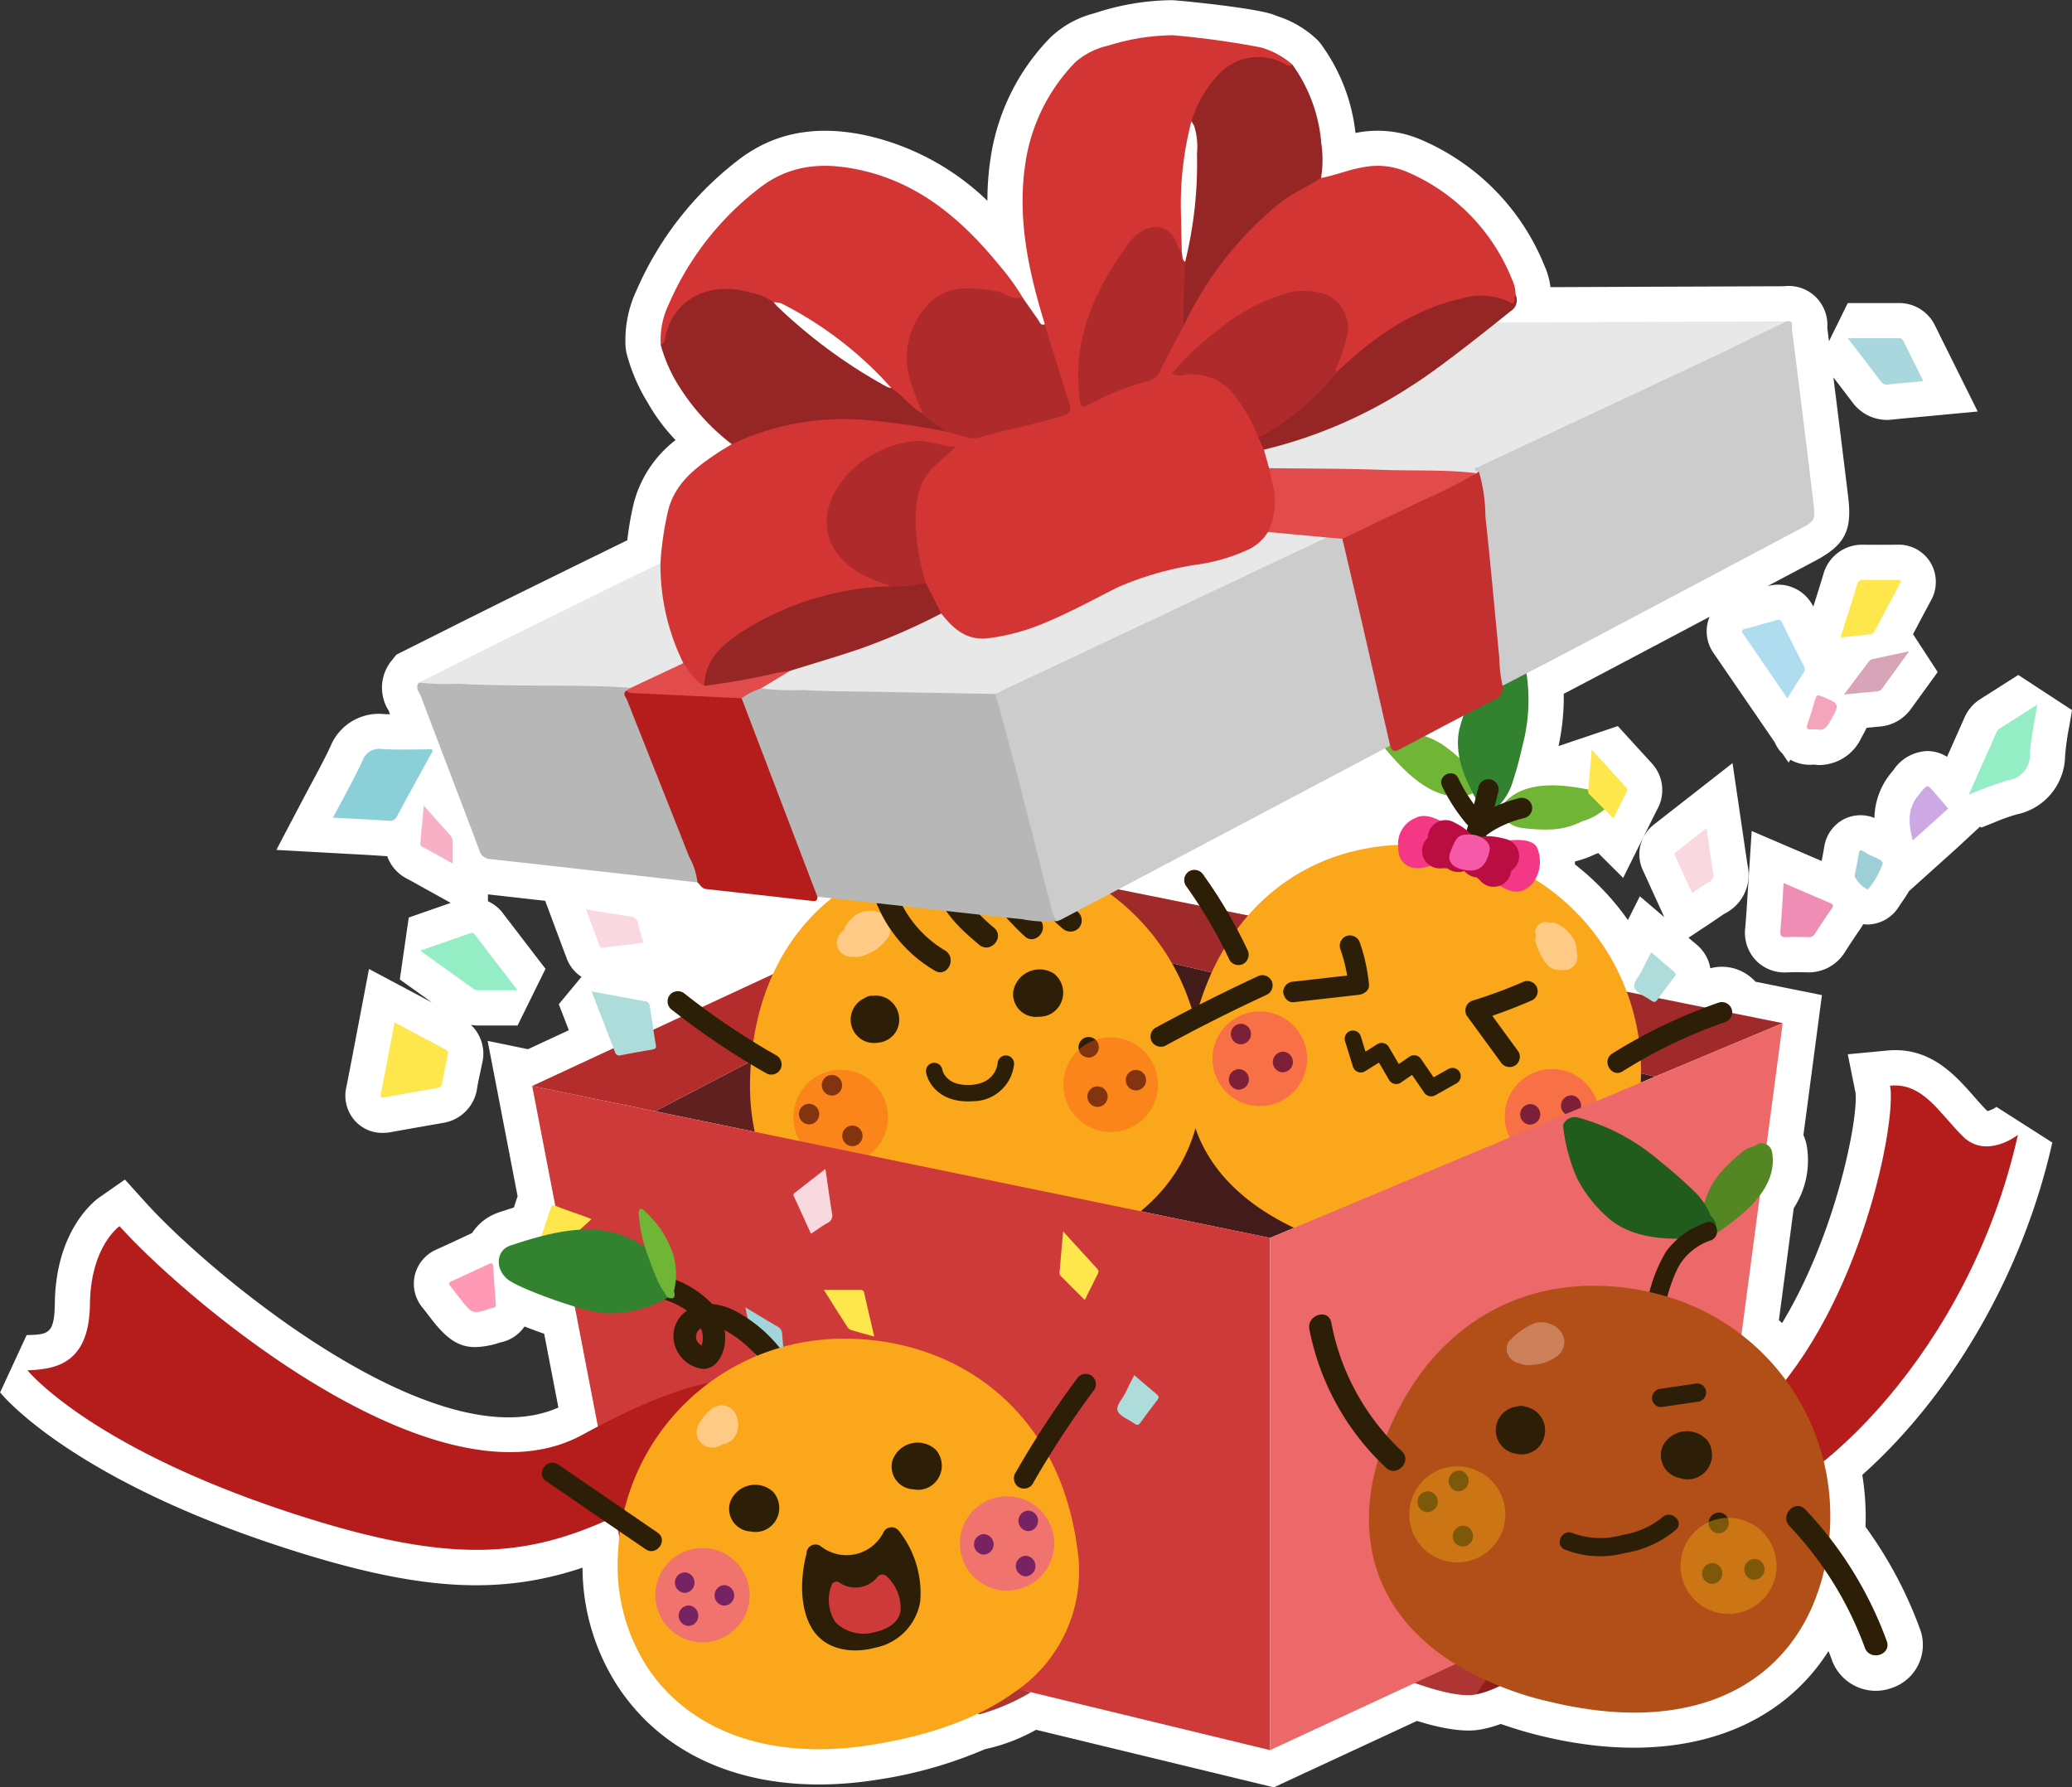 <svg xmlns="http://www.w3.org/2000/svg" width="176.375" height="152.131" viewBox="0 0 176.375 152.131">
  <rect x="0" y="0" width="176.375" height="152.131" fill="#333333" stroke="none"/>
  <g id="Group_268" data-name="Group 268" transform="translate(2091.671 -1780.031)">
    <path id="Path_317" data-name="Path 317" d="M-1916.972,1877.282l-4.755-3.034a2.234,2.234,0,0,1-.771.356c-.377-.373-.75-.8-1.144-1.246-1.584-1.8-3.751-4.289-7.445-3.9l-3.295.311.651,3.243c.285,1.908-1.535,11.848-6.243,19.634l-.271-.25,1.262-9.527a7.444,7.444,0,0,0,1.113-5.286,3.8,3.8,0,0,0-.288-.938l1.576-11.912-5.651-1.138a3.974,3.974,0,0,0-1.076-.832,3.813,3.813,0,0,0-2.772-.312,3.356,3.356,0,0,0-1.2-2.042c-.22-.182-.442-.374-.661-.561l1.962-1.3c.167-.11.328-.222.486-.33.242-.166.47-.33.717-.467a3.684,3.684,0,0,0,1.886-3.959c-.136-.841-.257-1.685-.386-2.572l-.915-6.234-4.832,3.776c-.642.5-1.266.987-1.887,1.477a3.2,3.2,0,0,0-.868,3.959l1.777,3.9-2.08-1.777-1.017,2.023a22.223,22.223,0,0,0-4.511-4.738c0-.083.005-.166.005-.249a8.853,8.853,0,0,0,1.748-.63l.234-.082,2.119,2.111,2.146-4.321c.251-.507.487-.983.74-1.483a3.362,3.362,0,0,0-.446-3.949l-2.893-3.169-5.048,1.7a19.507,19.507,0,0,0,.445-4.449l.282-.146c1.608-.835,7.147-3.766,12.133-6.408-.018.042-.039.087-.053.125a3.231,3.231,0,0,0,.413,2.994l5.188,7.568a3.246,3.246,0,0,0,.414.7,3.1,3.1,0,0,0,.253.276l.511.746.152-.242a3.357,3.357,0,0,0,1.946.416h.072a3.726,3.726,0,0,0,.5.034,3.972,3.972,0,0,0,3.507-2.289c.157-.282.317-.573.46-.877.379-.037.748-.072,1.111-.105a3.634,3.634,0,0,0,2.665-1.5l2.278-3.143-2.1-3.221c.5-.941.994-1.881,1.5-2.821a3.223,3.223,0,0,0-.012-3.273,3.163,3.163,0,0,0-2.891-1.522c-.935.008-1.871.01-2.816,0h-.042a3.406,3.406,0,0,0-3.366,2.5c-.275.915-.564,1.831-.861,2.769a3.333,3.333,0,0,0-3.916-1.739l4.041-2.142c2.554-1.348,3.192-2.566,2.846-5.43q-.618-5.1-1.262-10.2c.55.716,1.088,1.417,1.617,2.117a3.657,3.657,0,0,0,2.949,1.5,3.634,3.634,0,0,0,.428-.025c.684-.075,1.369-.137,2.082-.2l5.208-.489-2.367-4.762c-.435-.874-.858-1.723-1.278-2.577a3.378,3.378,0,0,0-3.108-1.892h-.021c-1,0-2,.005-3.052,0h-1.235l-1.6,3.253c-.048-.382-.093-.764-.142-1.146a3.348,3.348,0,0,0-1.09-2.726,3.3,3.3,0,0,0-2.588-.813l-19.887.077a6.373,6.373,0,0,0-.509-1.82,19.654,19.654,0,0,0-10.441-10.7,9.348,9.348,0,0,0-5.586-.614l-.062.012a15.662,15.662,0,0,0-2.994-7.639l-.213-.247a8.73,8.73,0,0,0-3.407-2.045l-.288-.111c-1.479-.606-8.348-1.263-8.733-1.263h0a21.515,21.515,0,0,0-6.333,1.031l-.279.09a8.383,8.383,0,0,0-3.757,2.092,18.551,18.551,0,0,0-5.049,10.189,24.176,24.176,0,0,0-.278,3.674,21.654,21.654,0,0,0-10.415-5.584c-4.333-.906-7.915-.171-10.948,2.237a28.051,28.051,0,0,0-8.5,10.961,9.929,9.929,0,0,0-.928,4.939l.055.349a15.381,15.381,0,0,0,1.8,4.25,16.335,16.335,0,0,0,2.389,3.218,9.926,9.926,0,0,0-3.54,5.308,25.811,25.811,0,0,0-.566,3.217l-1.947.954q-4.035,1.975-8.064,3.964-3.087,1.527-6.162,3.076l-3.482,1.744-.41.51a3.639,3.639,0,0,0-.253,4.245l.121.318c-.163-.005-.331,0-.493-.013a4.441,4.441,0,0,0-4.566,2.723c-.492,1.054-1.056,2.105-1.653,3.216-.263.49-.529.985-.795,1.491l-2.169,4.13,6.028.334c1.152.062,2.253.12,3.347.2l.062,0a3.417,3.417,0,0,0,1.569,1.853c.579.313,1.153.632,1.756.968l2.083,1.154-3.576,1.246-.761,5.272.659.472c.708.507,1.4,1,2.085,1.493-.181-.1-.355-.187-.538-.285l-4.828-2.573-1.061,5.562c-.289,1.517-.569,3-.864,4.473a3.213,3.213,0,0,0,.822,2.986,3.133,3.133,0,0,0,2.271.932,3.973,3.973,0,0,0,.7-.065c1.025-.187,2.051-.367,3.076-.547l1.353-.238a3.464,3.464,0,0,0,2.9-2.921c.078-.493.186-.982.292-1.47l.163-.767a3.372,3.372,0,0,0-.977-3.186,3.988,3.988,0,0,0,.645.055c.656,0,1.313,0,1.983,0h1.341l2.38-4.827-3.648-4.757a3.285,3.285,0,0,0-1.25-.994v-.584c1.625.179,3.248.366,4.873.547l.964,2.585c.3.8.59,1.583.882,2.355a3.219,3.219,0,0,0,1.24,1.533l-1.93,2.331.855,2.211-3.478,1.615-3.434-.708,2.553,13.226c-.022.058-.043.118-.063.178-.085.262-.171.522-.258.783-.412.127-.838.264-1.282.414a4.358,4.358,0,0,0-2.273,1.753c-1,.469-2,.938-3.005,1.393a3.2,3.2,0,0,0-1.871,2.2,3.2,3.2,0,0,0,.688,2.8c.158.195.311.4.464.595l.347.449c1.238,1.58,2.251,2.274,3.641,2.273a7.261,7.261,0,0,0,2.149-.4,3.249,3.249,0,0,0,2.052-1.353c.583.228,1.16.439,1.67.616l1.211,6.277c-10.38,4.658-29.555-11.27-35.126-17.438l-1.771-1.961-2.169,1.51c-.381.264-3.725,2.771-3.8,9.048-.033,2.615-.582,2.63-2.4,2.68l-2.255,4.879c.249.31,6.332,7.67,25.426,13.617,10.372,3.231,17.124,3.661,24.15,1.3a18.659,18.659,0,0,0,2.984,10.076c4.325,6.606,12.373,9.511,22.082,7.976a36.871,36.871,0,0,0,9.187-2.6,15.577,15.577,0,0,0,4.353-1.654l20.24,4.9,12.185-5.655c3.519,1.1,5.014.81,5.536.708.275-.053.56-.12.839-.2.251-.072.5-.154.761-.248a36.2,36.2,0,0,0,3.657,1.072c10.827,2.567,19.685-.146,24.237-7.273.1.248.2.5.286.749a3.974,3.974,0,0,0,5.166,2.365,3.858,3.858,0,0,0,2.335-4.995,35.434,35.434,0,0,0-4.638-8.7c.01-.273.016-.543.016-.811a22.423,22.423,0,0,0-.289-3.606C-1925.419,1898.675-1919.425,1888.241-1916.972,1877.282Zm-110.437-.908Z" fill="#fff"/>
    <path id="Path_318" data-name="Path 318" d="M-1919.869,1837.483l-3.249,2.064a3.565,3.565,0,0,0-1.382,1.686l-1.434,3.217a3.14,3.14,0,0,0-1.733-.489,3.616,3.616,0,0,0-2.823,1.609l-.177.217a6.167,6.167,0,0,0-1.445,3.869,3.133,3.133,0,0,0-2.571.087,3.208,3.208,0,0,0-1.707,2.388c-.065.4-.142.791-.218,1.185-.343-.148-.677-.287-1.027-.438l-4.926-2.114-.351,5.425c-.06.965-.117,1.894-.2,2.821a3.425,3.425,0,0,0,.92,2.779,3.39,3.39,0,0,0,2.516,1.013c.079,0,.159,0,.241-.006.5-.026,1.037-.014,1.584,0a3.622,3.622,0,0,0,3.209-1.7c.435-.687.889-1.362,1.35-2.034a4.013,4.013,0,0,0,.221-.366,3.246,3.246,0,0,0,.362.027h.029a3.19,3.19,0,0,0,2.649-1.525c.088-.144.189-.285.289-.428.177-.253.378-.556.573-.889l4.152-3.734,1.9-1.762.086.091c.385-.145.759-.3,1.126-.444a16,16,0,0,1,1.891-.679,5.155,5.155,0,0,0,4.13-4.981,22.235,22.235,0,0,1,.348-2.487c.081-.46.164-.929.239-1.413Z" fill="#fff"/>
    <g id="Group_295" data-name="Group 295">
      <g id="Group_292" data-name="Group 292">
        <g id="Group_289" data-name="Group 289">
          <path id="Path_319" data-name="Path 319" d="M-2035.905,1874.621l30.3-15.816,2.745,22.623Z" fill="#602020"/>
          <path id="Path_320" data-name="Path 320" d="M-1983.564,1885.4l32.772-13.729-54.814-12.869,2.745,22.623Z" fill="#441b1b"/>
          <path id="Path_321" data-name="Path 321" d="M-2006.14,1853.784l.534,5.021-30.3,15.816-10.464-2.155Z" fill="#b52c2c"/>
          <path id="Path_322" data-name="Path 322" d="M-1939.923,1867.12l-10.869,4.553-54.814-12.869-.534-5.021Z" fill="#a02a2a"/>
          <g id="Group_287" data-name="Group 287">
            <g id="Group_284" data-name="Group 284">
              <path id="Path_323" data-name="Path 323" d="M-1955.6,1847.42c-2.628-.581-6.388-1.249-8.269,1.251a.892.892,0,0,0,.153,1.229.875.875,0,0,0,.492.178,2.448,2.448,0,0,0,1.169.435,14.811,14.811,0,0,0,2.147.127,6.359,6.359,0,0,0,2.907-.7,4.953,4.953,0,0,0,1.823-.952A.888.888,0,0,0-1955.6,1847.42Z" fill="#70b535"/>
              <path id="Path_324" data-name="Path 324" d="M-1973.88,1843.616c1.732,2.061,4.306,4.881,7.321,4.045a.893.893,0,0,0,.627-1.069.867.867,0,0,0-.282-.44,2.436,2.436,0,0,0-.662-1.057,14.736,14.736,0,0,0-1.625-1.409,6.376,6.376,0,0,0-2.732-1.215,4.947,4.947,0,0,0-2.027-.355A.888.888,0,0,0-1973.88,1843.616Z" fill="#70b535"/>
              <path id="Path_325" data-name="Path 325" d="M-1962.931,1846.662a31.946,31.946,0,0,0,.864-3.183,15.027,15.027,0,0,0,.234-6.722.9.9,0,0,0-.988-.749,12.748,12.748,0,0,0-3.009,2.627,9.6,9.6,0,0,0-1.622,3.5c-.439,2.1.438,4.111,1.429,5.926a.965.965,0,0,0,.139.8.809.809,0,0,0,.765.326.8.8,0,0,0,.595-.015.969.969,0,0,0,.535-.675A5,5,0,0,0-1962.931,1846.662Z" fill="#328230"/>
              <g id="Group_282" data-name="Group 282">
                <path id="Path_326" data-name="Path 326" d="M-1961.255,1848.693a.885.885,0,0,0-.987-.748,11.123,11.123,0,0,0-2.211.758c.12-.459.234-.914.347-1.364a.883.883,0,0,0-.762-.978.9.9,0,0,0-.977.762c-.113.454-.229.914-.35,1.376a13.653,13.653,0,0,1-1.347-2.237c-.429-.891-1.8-.192-1.368.7a15.25,15.25,0,0,0,2.049,3.17.783.783,0,0,0,.165.148l-.262.834c-.066.2-.86,2.478-.932,2.674.437.467.884.88,1.351,1.318.253-.643,1.193-3.326,1.4-3.988.111-.079.222-.159.336-.234a4.8,4.8,0,0,1,.435-.271l.038-.02.106-.058c.088-.047.177-.093.266-.137a9.823,9.823,0,0,1,1.02-.437q.255-.093.513-.171l.135-.039h-.005l.01,0h0l.035-.008c.082-.015.164-.042.243-.061a.948.948,0,0,0,.572-.329A.9.9,0,0,0-1961.255,1848.693Z" fill="#2d1e07"/>
                <path id="Path_327" data-name="Path 327" d="M-1962.29,1849.752c.152-.016.1-.019.044-.01l-.039.008Z" fill="#2d1e07"/>
              </g>
              <path id="Path_328" data-name="Path 328" d="M-1952.023,1872.464c-.592,9.836-7.316,17.7-21.529,14.671-13.22-2.819-18.716-9.61-16.635-19.245,2.394-11.086,10.712-17.067,21.25-15.8A19.218,19.218,0,0,1-1952.023,1872.464Z" fill="#fba71b"/>
              <path id="Path_329" data-name="Path 329" d="M-1982.366,1869.558a.876.876,0,0,0-.208,1.739A.876.876,0,0,0-1982.366,1869.558Z" fill="#2d1e07"/>
              <path id="Path_330" data-name="Path 330" d="M-1985.938,1867.176a.876.876,0,0,0-.209,1.739A.876.876,0,0,0-1985.938,1867.176Z" fill="#2d1e07"/>
              <path id="Path_331" data-name="Path 331" d="M-1986.11,1871.038a.876.876,0,0,0-.208,1.739A.876.876,0,0,0-1986.11,1871.038Z" fill="#2d1e07"/>
              <path id="Path_332" data-name="Path 332" d="M-1958.442,1876.05a.876.876,0,0,0-.208,1.739A.876.876,0,0,0-1958.442,1876.05Z" fill="#2d1e07"/>
              <path id="Path_333" data-name="Path 333" d="M-1957.834,1873.273a.876.876,0,0,0-.209,1.739A.876.876,0,0,0-1957.834,1873.273Z" fill="#2d1e07"/>
              <path id="Path_334" data-name="Path 334" d="M-1961.31,1874.015a.876.876,0,0,0-.209,1.739A.876.876,0,0,0-1961.31,1874.015Z" fill="#2d1e07"/>
              <path id="Path_335" data-name="Path 335" d="M-1969.849,1873.349a.7.7,0,0,1-.578-.3l-1.048-1.525-.95.654a.7.7,0,0,1-.549.107.7.7,0,0,1-.452-.33l-.867-1.479-1.169.734a.7.7,0,0,1-.616.064.7.7,0,0,1-.426-.45l-.671-2.169a.7.7,0,0,1,.462-.877.7.7,0,0,1,.876.463l.4,1.3,1.009-.633a.7.7,0,0,1,.539-.087.7.7,0,0,1,.438.327l.851,1.451.905-.624a.7.7,0,0,1,.525-.111.7.7,0,0,1,.45.291l1.083,1.575,1.265-.711a.7.7,0,0,1,.954.267.7.7,0,0,1-.267.954l-1.823,1.025A.7.7,0,0,1-1969.849,1873.349Z" fill="#2d1e07"/>
              <path id="Path_336" data-name="Path 336" d="M-1966.977,1875.019" fill="none" stroke="#2d1e07" stroke-linecap="round" stroke-miterlimit="10" stroke-width="4"/>
              <path id="Path_337" data-name="Path 337" d="M-1975.907,1860.291a.893.893,0,0,0-1.078-.611.885.885,0,0,0-.611,1.077,14.425,14.425,0,0,1,.6,2.311l-4.568.517a.9.9,0,0,0-.876.876c.02.43.389.931.876.876l5.549-.628c.433-.049.927-.363.876-.876A15.178,15.178,0,0,0-1975.907,1860.291Z" fill="#2d1e07"/>
              <path id="Path_338" data-name="Path 338" d="M-1960.9,1863.96a.9.9,0,0,0-1.2-.314,40.868,40.868,0,0,1-4.194,1.548.883.883,0,0,0-.523,1.287l2.886,3.948a.9.9,0,0,0,1.2.314.885.885,0,0,0,.315-1.2l-2.228-3.048q1.741-.6,3.43-1.339A.878.878,0,0,0-1960.9,1863.96Z" fill="#2d1e07"/>
              <path id="Path_339" data-name="Path 339" d="M-1985.495,1860.859a40.722,40.722,0,0,0-3.74-6.359.9.9,0,0,0-1.2-.314.883.883,0,0,0-.314,1.2,40.841,40.841,0,0,1,3.739,6.359.883.883,0,0,0,1.2.314A.9.9,0,0,0-1985.495,1860.859Z" fill="#2d1e07"/>
              <path id="Path_340" data-name="Path 340" d="M-1944.25,1865.968a.886.886,0,0,0-1.078-.612,44.518,44.518,0,0,0-9.1,4.35c-.953.6-.075,2.114.884,1.512a42.475,42.475,0,0,1,8.681-4.173A.9.9,0,0,0-1944.25,1865.968Z" fill="#2d1e07"/>
              <circle id="Ellipse_17" data-name="Ellipse 17" cx="4.029" cy="4.029" r="4.029" transform="translate(-1988.462 1866.121)" fill="#f22281" opacity="0.41"/>
              <circle id="Ellipse_18" data-name="Ellipse 18" cx="4.029" cy="4.029" r="4.029" transform="translate(-1963.586 1871.026)" fill="#f22281" opacity="0.41"/>
              <path id="Path_341" data-name="Path 341" d="M-1957.446,1861.124l0-.008a2.191,2.191,0,0,0-.421-1.375,3.184,3.184,0,0,0-1.259-1.074.865.865,0,0,0-.442-.12.662.662,0,0,0-.214.03.879.879,0,0,0-.567-.044.894.894,0,0,0-.523.4.882.882,0,0,0-.089.675c.011.034.027.068.041.1a.819.819,0,0,0-.032.546,5.911,5.911,0,0,0,.6,1.357,2.527,2.527,0,0,0,.484.63,1.363,1.363,0,0,0,.979.359c.037,0,.073-.013.11-.018a1.223,1.223,0,0,0,.593-.027,1.144,1.144,0,0,0,.641-.518A1.223,1.223,0,0,0-1957.446,1861.124Z" fill="#ffca85"/>
              <g id="Group_283" data-name="Group 283">
                <path id="Path_342" data-name="Path 342" d="M-1966.852,1851.581s-2.733-2.79-4.306-1.933a2.359,2.359,0,0,0-1.485,2.514c-.075,1.438,1.219,2.279,3.053,1.42a7.5,7.5,0,0,1,2.259-.452c.945-.1.817-.628.817-.628Z" fill="#f43885"/>
                <path id="Path_343" data-name="Path 343" d="M-1965.623,1852.059s4.28-1.337,4.836.226a3.068,3.068,0,0,1-.405,2.918c-1.192,1.326-2.4.561-3.34-.186-1.423-1.124-.82-.866-1.578-1.377s-.339-.92-.339-.92Z" fill="#f43885"/>
                <path id="Path_344" data-name="Path 344" d="M-1968.627,1851.335s1.36.645,1.116,1.016" fill="none" stroke="#ba0d42" stroke-linecap="round" stroke-miterlimit="10" stroke-width="3"/>
                <path id="Path_345" data-name="Path 345" d="M-1969.12,1852.448s1.533-.118,1.575.311" fill="none" stroke="#ba0d42" stroke-linecap="round" stroke-miterlimit="10" stroke-width="3"/>
                <path id="Path_346" data-name="Path 346" d="M-1963.858,1852.9s-1.466-.431-1.61-.022" fill="none" stroke="#ba0d42" stroke-linecap="round" stroke-miterlimit="10" stroke-width="3"/>
                <path id="Path_347" data-name="Path 347" d="M-1964.532,1854.014s-.947-1.062-1.334-.8" fill="none" stroke="#ba0d42" stroke-linecap="round" stroke-miterlimit="10" stroke-width="3"/>
                <path id="Path_348" data-name="Path 348" d="M-1964.878,1852.474c-.2.86-.61,1.816-1.942,1.636-.907-.123-1.786-.558-1.375-1.61.5-1.287.7-1.435,1.616-1.442S-1964.7,1851.7-1964.878,1852.474Z" fill="#f759a9"/>
              </g>
            </g>
            <g id="Group_286" data-name="Group 286">
              <g id="Group_285" data-name="Group 285">
                <path id="Path_349" data-name="Path 349" d="M-2002.232,1837.82a8.719,8.719,0,0,0-4.353,4.557c-.707,1.718-1.086,4.143.026,5.767l-.009.007a4.073,4.073,0,0,0,1.752,1.121,10.205,10.205,0,0,0,1.1-1.2,12.467,12.467,0,0,0,1.8-2.882,12.451,12.451,0,0,0,1.017-6.65A.892.892,0,0,0-2002.232,1837.82Z" fill="#328230"/>
                <path id="Path_350" data-name="Path 350" d="M-1994.674,1847.962a6.552,6.552,0,0,0-4.116-1.6,15.94,15.94,0,0,0-2.415.239,9.174,9.174,0,0,0-2.685.591.615.615,0,0,0-.148.1,5,5,0,0,0-.69.162.883.883,0,0,0-.494,1.3,4.991,4.991,0,0,0,2.569,1.625,8.911,8.911,0,0,0,2.656.453,9.089,9.089,0,0,0,5.193-1.481A.884.884,0,0,0-1994.674,1847.962Z" fill="#70b535"/>
                <path id="Path_351" data-name="Path 351" d="M-2004.14,1846.871a.9.9,0,0,0-1.238.051,17.092,17.092,0,0,0-4.724,7.7c-.925,2.816-.96,6.079.768,8.6.635.928,2.125.007,1.487-.926-1.514-2.213-1.328-4.986-.5-7.421a20.158,20.158,0,0,1,1.684-3.607,11.828,11.828,0,0,1,2.576-3.167A.881.881,0,0,0-2004.14,1846.871Z" fill="#2d1e07"/>
                <path id="Path_352" data-name="Path 352" d="M-1989.45,1873.814c-.945,7.51-7.079,13.079-18.35,13.916a26.879,26.879,0,0,1-9.039-.7c-7.442-2-11.13-7.66-10.986-14.988.011-.484.031-.959.068-1.428q.066-.978.21-1.915c.982-6.607,4.518-11.574,9.8-14.207a19.073,19.073,0,0,1,1.836-.8,21.51,21.51,0,0,1,5.9-1.25c.255-.019.508-.034.76-.042a19.259,19.259,0,0,1,1.956.025,19.172,19.172,0,0,1,17.063,13.456q.267.846.457,1.724.174.781.282,1.583A17.959,17.959,0,0,1-1989.45,1873.814Z" fill="#fba71b"/>
                <path id="Path_353" data-name="Path 353" d="M-2015.536,1865.579a1.966,1.966,0,0,0-1.823-.79,1.071,1.071,0,0,0-.714.2,2.009,2.009,0,0,0-1.152,1.466,1.986,1.986,0,0,0,2.275,2.328,1.973,1.973,0,0,0,1.613-1.061A2.07,2.07,0,0,0-2015.536,1865.579Z" fill="#2d1e07"/>
                <path id="Path_354" data-name="Path 354" d="M-2001.975,1862.888a2.276,2.276,0,0,0-3.445,1.538,1.936,1.936,0,0,0,2.166,2.145,2.024,2.024,0,0,0,1.048-.253A2.066,2.066,0,0,0-2001.975,1862.888Z" fill="#2d1e07"/>
                <path id="Path_355" data-name="Path 355" d="M-2025.625,1869.839a61.49,61.49,0,0,1-7.776-5.235.894.894,0,0,0-1.235.092.885.885,0,0,0,.091,1.235,64.413,64.413,0,0,0,8.151,5.482.886.886,0,0,0,1.172-.4A.892.892,0,0,0-2025.625,1869.839Z" fill="#2d1e07"/>
                <path id="Path_356" data-name="Path 356" d="M-1983.387,1863.618a.882.882,0,0,0-1.119-.531q-4.5,2.085-8.852,4.453a.884.884,0,0,0-.224,1.219.9.9,0,0,0,1.218.224q4.155-2.258,8.447-4.246A.9.9,0,0,0-1983.387,1863.618Z" fill="#2d1e07"/>
                <path id="Path_357" data-name="Path 357" d="M-2008.846,1873.764c-.11.008-.222.013-.339.015-2.56.04-3.509-1.6-3.653-2.475a.7.7,0,0,1,.578-.8.7.7,0,0,1,.8.568c.028.144.326,1.34,2.25,1.311,2.237-.039,2.446-1.683,2.462-1.871a.7.7,0,0,1,.753-.641.7.7,0,0,1,.645.742A3.521,3.521,0,0,1-2008.846,1873.764Z" fill="#2d1e07"/>
                <path id="Path_358" data-name="Path 358" d="M-2022.866,1873.985a.876.876,0,0,0,.13,1.747A.876.876,0,0,0-2022.866,1873.985Z" fill="#2d1e07"/>
                <path id="Path_359" data-name="Path 359" d="M-2020.918,1871.533a.876.876,0,0,0,.13,1.747A.876.876,0,0,0-2020.918,1871.533Z" fill="#2d1e07"/>
                <path id="Path_360" data-name="Path 360" d="M-2019.178,1875.841a.876.876,0,0,0,.13,1.747A.876.876,0,0,0-2019.178,1875.841Z" fill="#2d1e07"/>
                <path id="Path_361" data-name="Path 361" d="M-1999.067,1868.3a.876.876,0,0,0,.13,1.747A.876.876,0,0,0-1999.067,1868.3Z" fill="#2d1e07"/>
                <path id="Path_362" data-name="Path 362" d="M-1995.042,1871.1a.876.876,0,0,0,.13,1.747A.876.876,0,0,0-1995.042,1871.1Z" fill="#2d1e07"/>
                <path id="Path_363" data-name="Path 363" d="M-1998.311,1872.5a.876.876,0,0,0,.13,1.747A.876.876,0,0,0-1998.311,1872.5Z" fill="#2d1e07"/>
                <circle id="Ellipse_19" data-name="Ellipse 19" cx="4.029" cy="4.029" r="4.029" transform="translate(-2024.139 1871.09)" fill="#f9551c" opacity="0.41"/>
                <circle id="Ellipse_20" data-name="Ellipse 20" cx="4.029" cy="4.029" r="4.029" transform="translate(-2001.158 1868.328)" fill="#f9551c" opacity="0.41"/>
                <path id="Path_364" data-name="Path 364" d="M-2015.946,1858.561a1.658,1.658,0,0,0-1.283-.977,2.237,2.237,0,0,0-1.575.312,2.838,2.838,0,0,0-.912,1.008.95.95,0,0,0-.1.274c-.054.042-.106.086-.153.13a1.45,1.45,0,0,0-.433.742,1.164,1.164,0,0,0,.478,1.19,1.321,1.321,0,0,0,.861.241l.028-.005.018,0a1.9,1.9,0,0,0,1.019-.176,3.913,3.913,0,0,0,1.9-1.44A1.545,1.545,0,0,0-2015.946,1858.561Z" fill="#ffca85"/>
              </g>
              <path id="Path_365" data-name="Path 365" d="M-2012.082,1862.66a11.78,11.78,0,0,1-3.784-3.523,11.17,11.17,0,0,1-.8-1.357,11.429,11.429,0,0,1-1.074-3.287,19.073,19.073,0,0,1,1.836-.8,9.664,9.664,0,0,0,4.67,7.235C-2010.177,1861.553-2011.011,1863.283-2012.082,1862.66Z" fill="#2d1e07"/>
              <path id="Path_366" data-name="Path 366" d="M-2007.057,1859a15.129,15.129,0,0,1-1.587-1.505c-.4-.446-1.22-1.208-1.331-1.818-.218-1.2-2.135-1.074-1.915.143.331,1.829,2.209,3.492,3.579,4.635C-2007.361,1861.244-2006.106,1859.791-2007.057,1859Z" fill="#2d1e07"/>
              <path id="Path_367" data-name="Path 367" d="M-2003.2,1858.269a19.712,19.712,0,0,1-2.988-3.5.961.961,0,0,0-1.582,1.09,21.9,21.9,0,0,0,3.317,3.861C-2003.548,1860.565-2002.3,1859.108-2003.2,1858.269Z" fill="#2d1e07"/>
              <path id="Path_368" data-name="Path 368" d="M-1999.921,1857.647a8.714,8.714,0,0,1-1.515-1.537.982.982,0,0,0-1.336-.246.971.971,0,0,0-.246,1.336,10.782,10.782,0,0,0,1.844,1.9.979.979,0,0,0,1.354-.1A.971.971,0,0,0-1999.921,1857.647Z" fill="#2d1e07"/>
            </g>
          </g>
          <g id="Group_288" data-name="Group 288">
            <path id="Path_369" data-name="Path 369" d="M-1963,1919c-.6.373-6.671,2.261-9,4,0,0,4.042,1.633,5.9,1.269A16.1,16.1,0,0,0-1963,1919Z" fill="#af3535"/>
            <path id="Path_370" data-name="Path 370" d="M-2008.331,1925.932l.045.018a17.739,17.739,0,0,0,4.361-1.875L-2014,1921C-2013.153,1922.574-2009.766,1924.786-2008.331,1925.932Z" fill="#af3535"/>
            <path id="Path_371" data-name="Path 371" d="M-2007.685,1880.435l-16.263-3.347-22.423-4.622,8.369,43.354,14.054,3.4,16.263,3.937,24.123,5.841v-43.6Z" fill="#ce3a3a"/>
            <path id="Path_372" data-name="Path 372" d="M-1954.83,1873.367l-16.263,6.81-12.468,5.224V1929l12.468-5.787,16.263-7.555,9.033-4.194,5.875-44.344Z" fill="#ed6969"/>
            <path id="Path_373" data-name="Path 373" d="M-2019.269,1901.9a16.268,16.268,0,0,0-3.424-2.591c-3.69-2.077-7.174-3.814-19.421,2.859s-33.469-11.221-39.384-17.768c0,0-2.455,1.71-2.517,6.626s-2.69,5.568-5.318,5.64c0,0,5.539,6.888,23.981,12.633s23.386,1.608,38.464-7.117a3.452,3.452,0,0,1,.466.191A8.737,8.737,0,0,1-2019.269,1901.9Z" fill="#b51c1c"/>
            <path id="Path_374" data-name="Path 374" d="M-2012.286,1921.62s-1.949-2.08-2.265-8.976a15.83,15.83,0,0,0-4.718-10.746,8.737,8.737,0,0,0-7.153.473c1.049.507,3.57,2.18,4.459,6.835,1.134,5.939,1.856,10.034,3.36,11.568a80.182,80.182,0,0,0,10.272,5.158A38.219,38.219,0,0,1-2012.286,1921.62Z" fill="#911c1c"/>
            <path id="Path_375" data-name="Path 375" d="M-1924.576,1876.767c-2.008-1.973-3.4-4.608-6.209-4.324.583,2.9-2.387,18.629-10.808,27.267-5.05,5.181-12.161,2.417-17.97,7.285-3.053,3.629-3.182,5.782-3.361,8.285,1.016-2.171,2.438-4.031,4.977-4.666.044-.076.068-.031.068-.031s2.193-.368,4.453-.676c2.862-.39,6.227-.8,9.741-1.479,6.287-1.223,19.63-13.232,23.785-31.8C-1919.9,1876.626-1922.568,1878.74-1924.576,1876.767Z" fill="#b51c1c"/>
            <path id="Path_376" data-name="Path 376" d="M-1962.924,1915.28a14.025,14.025,0,0,1-3.174,8.989q.288-.055.595-.142c2.184-.616,4.477-2.388,5.025-3.468a19.176,19.176,0,0,0,2.068-7.005,12.007,12.007,0,0,1,.463-3.04C-1960.486,1911.249-1961.908,1913.109-1962.924,1915.28Z" fill="#911c1c"/>
          </g>
        </g>
        <g id="Group_290" data-name="Group 290">
          <path id="Path_377" data-name="Path 377" d="M-1963.59,1805.87a6.345,6.345,0,0,0-3.61-.14,20.382,20.382,0,0,0-8.05,4.06,11.77,11.77,0,0,1-2.58,1.97c-.56-.23-.3-.64-.17-.97a12.342,12.342,0,0,0,.65-2.12,2.758,2.758,0,0,0-2.52-3.49,6.376,6.376,0,0,0-3.4.48,23.911,23.911,0,0,0-7.93,5.81c0,.11.03.16.11.16a5.524,5.524,0,0,1,5.7,3.3,15,15,0,0,1,1.06,2.17c.14.4.3.79.47,1.18a9.006,9.006,0,0,1,.5,1.68c.49,1.81.91,3.62-.1,5.4a4.938,4.938,0,0,1-2.94,2.2,30.179,30.179,0,0,1-4.69,1.11,23.938,23.938,0,0,0-7.22,2.6,28.9,28.9,0,0,1-8.13,3.23,4.53,4.53,0,0,1-5.25-2.07,21.081,21.081,0,0,1-1.41-2.81,16.648,16.648,0,0,1-.93-5.69,6.274,6.274,0,0,1,3.03-5.52,7.941,7.941,0,0,0-9.23,3.5,4.533,4.533,0,0,0,1.45,6.35,9.6,9.6,0,0,0,2.16,1.05c.34.11.8.12.85.64-.41.4-.95.33-1.45.38a25.892,25.892,0,0,0-9.58,2.79c-2.24,1.18-4.17,2.66-4.84,5.3-.45.25-.72-.06-.98-.34a7.013,7.013,0,0,1-1.15-1.51,17.95,17.95,0,0,1-1.96-7.63,1.512,1.512,0,0,1,.28-.99,26.829,26.829,0,0,1,.65-4.45c.58-2.32,2.29-3.62,4.11-4.85.43-.29.87-.54,1.31-.81.36-.76,1.13-.9,1.8-1.14a20.962,20.962,0,0,1,6.01-1.24,32.369,32.369,0,0,1,10.28,1.04c.01,0,.03.01.04.01a8.257,8.257,0,0,0,5.33-.18c1.29-.48,2.7-.62,4.02-1.03,1.05-.32,1.09-.39.8-1.42-.49-1.74-1.09-3.44-1.62-5.16-.11-.35-.32-.72-.01-1.09-1.38-4.48-2.38-9.01-1.65-13.74a15.535,15.535,0,0,1,4.25-8.57,6.343,6.343,0,0,1,2.81-1.41,18.87,18.87,0,0,1,5.49-.88,73.72,73.72,0,0,1,7.5,1.04,6.978,6.978,0,0,1,2.67,1.46c-.27.52-.68.25-.98.1-2.59-1.24-5.12.34-6.3,2.53a16.9,16.9,0,0,0-1.07,2.47.292.292,0,0,0-.02.09,2.4,2.4,0,0,0-.22-.37,27.684,27.684,0,0,0-.9,7.53c.02,1.21.05,2.43.08,3.65-.15.08-.29-.03-.43-.19a6.086,6.086,0,0,1-.43-.75,1.669,1.669,0,0,0-2.42-.58,5.246,5.246,0,0,0-1.66,1.72,21.284,21.284,0,0,0-3.66,9.84,9.3,9.3,0,0,0,.16,2.11c.05.43.23.57.64.38a32.187,32.187,0,0,1,4.93-1.95c.5-.14.72-.61.95-1.04.6-1.14,1.13-2.31,1.79-3.41.01-.01.01-.03.02-.04a33.524,33.524,0,0,1,5.92-8.47,17.973,17.973,0,0,1,4.86-3.62,1.973,1.973,0,0,1,1.18-.35c1.19-.22,2.31-.69,3.51-.9a6.362,6.362,0,0,1,3.85.4,16.661,16.661,0,0,1,8.89,9.12,3.113,3.113,0,0,1,.31,1.31C-1962.65,1806.22-1962.66,1806.22-1963.59,1805.87Z" fill="#d33535"/>
          <path id="Path_378" data-name="Path 378" d="M-1973.342,1843.5q-13.989,7.4-27.98,14.793a3.414,3.414,0,0,1-.355.142c-.736-.1-.707-.758-.831-1.239q-1.1-4.25-2.2-8.5c-.691-2.677-1.407-5.348-2.085-8.029a5.336,5.336,0,0,1-.268-1.515c.094-.45.49-.563.833-.725,8.869-4.192,17.764-8.329,26.631-12.525a3.946,3.946,0,0,1,.995-.366,1.741,1.741,0,0,1,1.214.213,1.96,1.96,0,0,1,.511,1.117q1.818,7.677,3.611,15.36C-1973.163,1842.649-1972.963,1843.1-1973.342,1843.5Z" fill="#ccc"/>
          <path id="Path_379" data-name="Path 379" d="M-1939.608,1807.385c.662-.122.444.445.476.695q.931,7.313,1.811,14.63c.2,1.651.182,1.652-1.289,2.429-2.529,1.337-18.146,9.626-21.052,11.135q-2.051,1.065-4.1,2.123c-.588-.335-.49-.939-.539-1.46-.473-4.961-.977-9.92-1.46-14.88a5.645,5.645,0,0,0-.265-1.514c-.7-.633-.181-.885.353-1.144,3.383-1.642,6.8-3.2,10.206-4.805,4.535-2.138,9.082-4.25,13.611-6.4A10.333,10.333,0,0,1-1939.608,1807.385Z" fill="#ccc"/>
          <path id="Path_380" data-name="Path 380" d="M-2006.937,1839.1c.56,2.067,1.139,4.128,1.676,6.2,1.045,4.031,2.063,8.068,3.1,12.1a2,2,0,0,0,.482,1.031,10.456,10.456,0,0,1-3.011-.169c-1.3-.094-14.9-1.663-17.4-1.9-.456.02-.464-.381-.572-.649-1.994-4.976-3.791-10.028-5.775-15.008a2.021,2.021,0,0,1-.2-1.31,2.374,2.374,0,0,1,1.965-1c6.011-.031,12.018.231,18.027.248C-2008.043,1838.644-2007.4,1838.564-2006.937,1839.1Z" fill="#b7b7b7"/>
          <path id="Path_381" data-name="Path 381" d="M-2032.3,1855.138c-5.878-.665-11.755-1.337-17.635-1.983a.988.988,0,0,1-.936-.768c-1.641-4.358-3.32-8.7-4.96-13.061-.136-.362-.543-.739-.175-1.2a14.287,14.287,0,0,1,4.6-.242c4.112.1,8.227.1,12.337.259a2.177,2.177,0,0,1,1.035.178c.212.18.137.377.036.576-.185.4.027.756.168,1.106,1.747,4.356,3.34,8.774,5.184,13.094C-2032.382,1853.721-2031.767,1854.354-2032.3,1855.138Z" fill="#b7b7b7"/>
          <path id="Path_382" data-name="Path 382" d="M-2004.63,1805.34c-.22.66-.68.31-1.01.2a11.3,11.3,0,0,0-3.3-.65,4.6,4.6,0,0,0-4.75,3.19,7.666,7.666,0,0,0,.44,5.99c.18.38.57.74.28,1.24-.01,0-.01,0-.02.01-.47.14-.77-.16-1.08-.41-.66-.54-1.28-1.12-1.91-1.7l-.32-.32a1.045,1.045,0,0,0,.51.18,31.583,31.583,0,0,0-9.38-7.22,2.341,2.341,0,0,0-.66-.09l.24.27c-.12-.05-.25-.11-.38-.16a8.9,8.9,0,0,0-4.48-.88,4.732,4.732,0,0,0-4.24,3.53c-.11.36-.01.99-.74.85a7.028,7.028,0,0,1,.7-3.47,24.893,24.893,0,0,1,7.61-9.79c2.58-2.05,5.4-2.29,8.47-1.65,5.14,1.06,8.84,4.23,12.04,8.15A19.8,19.8,0,0,1-2004.63,1805.34Z" fill="#d33535"/>
          <path id="Path_383" data-name="Path 383" d="M-1939.608,1807.385c-2.3,1.116-4.6,2.251-6.916,3.344-4.2,1.984-8.416,3.943-12.624,5.913q-3.353,1.569-6.7,3.149c-.094.045-.463-.01-.221.3.045.057.182.04.277.058-.011.221-.166.306-.347.367-3.145.013-6.288-.115-9.433-.13-2.151-.011-4.3-.073-6.451-.079a1.986,1.986,0,0,1-1.621-.426l-.435-1.573a1.965,1.965,0,0,1,1.195-.561,45.617,45.617,0,0,0,15.679-8.295c.759-.6,1.587-1.1,2.319-1.732a.723.723,0,0,1,.784-.236q5.594-.026,11.187-.05Z" fill="#e8e8e8"/>
          <path id="Path_384" data-name="Path 384" d="M-1965.982,1820.309l.191-.161a13.96,13.96,0,0,1,.564,3.861c.44,4,.787,8.01,1.182,12.015a11.7,11.7,0,0,0,.278,2.373,1.112,1.112,0,0,1-.766,1.234c-2.618,1.328-5.211,2.707-7.805,4.084-.425.226-.8.457-1-.213q-1.146-5.013-2.295-10.026c-.583-2.53-1.18-5.057-1.771-7.585.172-.487.639-.606,1.032-.8,3-1.47,6.039-2.854,9.029-4.34C-1966.905,1820.533-1966.414,1820.526-1965.982,1820.309Z" fill="#c43030"/>
          <path id="Path_385" data-name="Path 385" d="M-2032.3,1855.138a5.947,5.947,0,0,0-.709-2.18c-1.755-4.463-3.537-8.916-5.3-13.377-.09-.229-.4-.49-.047-.765a34.674,34.674,0,0,1,5.256.075,22.576,22.576,0,0,0,2.678.109,2.19,2.19,0,0,1,1.881.468l6.45,16.9c.013.288-.117.389-.4.356q-4.535-.517-9.071-1.018C-2031.943,1855.659-2032.065,1855.338-2032.3,1855.138Z" fill="#b51c1c"/>
          <path id="Path_386" data-name="Path 386" d="M-2011.13,1816.77a58.23,58.23,0,0,0-6.56-.96,22.307,22.307,0,0,0-11.69,2.03,18.9,18.9,0,0,1-4.56-5.04,12.749,12.749,0,0,1-1.49-3.43.481.481,0,0,0,.35-.41c.62-3.68,4.07-5,7.25-4.03a4.69,4.69,0,0,1,2,.83l.24.27a44.152,44.152,0,0,0,9.29,6.86,1.045,1.045,0,0,0,.51.18c.98.62,1.65,1.61,2.67,2.19.04.02.08.04.13.06a2.95,2.95,0,0,1,1.74,1.19A1.226,1.226,0,0,1-2011.13,1816.77Z" fill="#962626"/>
          <path id="Path_387" data-name="Path 387" d="M-1979.22,1795.18c-1.16.75-2.43,1.29-3.53,2.15a29.73,29.73,0,0,0-8.14,10.4.456.456,0,0,1-.29-.11.625.625,0,0,1-.13-.51c.18-1.62-.01-3.25.21-4.86l.06-.24c.02.14.06.22.25.32a35.063,35.063,0,0,0,1.01-9.24,5.933,5.933,0,0,0-.25-2.37,2.4,2.4,0,0,0-.22-.37,10.111,10.111,0,0,1,2.47-4.15,4.615,4.615,0,0,1,5.24-.85c.26.12.53.42.88.18a13.234,13.234,0,0,1,2.46,6.68A9.548,9.548,0,0,1-1979.22,1795.18Z" fill="#962626"/>
          <path id="Path_388" data-name="Path 388" d="M-2011.133,1816.773c-.6-.587-1.449-.845-1.986-1.513-.335-.866-.718-1.716-1-2.6a6.546,6.546,0,0,1,1.836-7.084c1.681-1.361,3.582-1.059,5.5-.742.73.12,1.321.8,2.141.5.451.645.9,1.293,1.355,1.934.132.185.192.512.553.36.689,2.234,1.343,4.48,2.088,6.7.234.694.007.918-.583,1.1-2.324.734-4.73,1.155-7.071,1.844C-2009.119,1817.517-2010.18,1816.963-2011.133,1816.773Z" fill="#af2b2b"/>
          <path id="Path_389" data-name="Path 389" d="M-2037.971,1838.581c-2.835-.215-5.677-.173-8.517-.2-2.052-.018-4.106-.029-6.153-.15a21.849,21.849,0,0,1-3.365-.1c3.015-1.509,6.025-3.028,9.047-4.523q5.746-2.843,11.51-5.653a18.887,18.887,0,0,0,1.947,8.522A9.207,9.207,0,0,1-2037.971,1838.581Z" fill="#e8e8e8"/>
          <path id="Path_390" data-name="Path 390" d="M-1971.5,1812.862a40.044,40.044,0,0,1-12.581,5.445l-.471-1.016a1.271,1.271,0,0,1,.656-.67,20.5,20.5,0,0,0,4.926-4.094c.313-.348.6-.767,1.12-.859,3.094-2.922,6.48-5.344,10.741-6.261a5.635,5.635,0,0,1,4.2.462c.3-.182.093-.533.239-.764a1.078,1.078,0,0,1-.407,1.407C-1963.44,1806.8-1968.9,1811.247-1971.5,1812.862Z" fill="#962626"/>
          <path id="Path_391" data-name="Path 391" d="M-2006.937,1839.1q-5.182-.093-10.365-.188c-1.984-.037-3.972-.023-5.951-.149a23.756,23.756,0,0,1-3.648-.131c-.023-.488.387-.61.7-.784.575-.32,1.159-.627,1.727-.961a10.461,10.461,0,0,1,2-.673,49.651,49.651,0,0,0,9.768-3.765c.354-.186.71-.489,1.157-.2,1.006,1.294,2.164,2.319,3.961,2.111a17.972,17.972,0,0,0,4.823-1.3c2.112-.875,4.118-1.964,6.149-3a26.816,26.816,0,0,1,7.021-2,15.417,15.417,0,0,0,4.231-1.273,3.89,3.89,0,0,0,1.62-1.469,7.623,7.623,0,0,1,5.005.459q-7.268,3.435-14.537,6.871-6.183,2.918-12.372,5.826C-2006.079,1838.677-2006.506,1838.894-2006.937,1839.1Z" fill="#e8e8e8"/>
          <path id="Path_392" data-name="Path 392" d="M-1977.847,1811.668a21.355,21.355,0,0,1-6.7,5.622,14.675,14.675,0,0,0-2.026-3.6,4.577,4.577,0,0,0-4.351-1.737,1.427,1.427,0,0,1-.991-.128,24.132,24.132,0,0,1,4.064-3.808,16.33,16.33,0,0,1,6.034-3.117,5.994,5.994,0,0,1,2.864.135,3.129,3.129,0,0,1,1.893,3.842,11.88,11.88,0,0,1-.784,2.268C-1977.939,1811.321-1978.028,1811.494-1977.847,1811.668Z" fill="#af2b2b"/>
          <path id="Path_393" data-name="Path 393" d="M-1990.789,1802.331c-.032,1.8-.214,3.6-.1,5.4-.675,1.277-1.382,2.539-2.01,3.839a1.572,1.572,0,0,1-1.135.931,21.224,21.224,0,0,0-4.651,1.829c-.988.493-.983.459-1.107-.617-.579-5.025,1.418-9.194,4.276-13.089a3.307,3.307,0,0,1,1.171-.98,1.917,1.917,0,0,1,2.758.875c.17.34.2.754.525,1.013C-1991,1802-1991.039,1802.118-1990.789,1802.331Z" fill="#af2b2b"/>
          <path id="Path_394" data-name="Path 394" d="M-2011.546,1832.248a54.454,54.454,0,0,1-6.887,3c-1.976.671-3.982,1.257-5.974,1.88a26.66,26.66,0,0,1-6.041,1.446c-.425.076-.89.236-1.265-.166.032-2.129,1.419-3.411,2.983-4.463a24.731,24.731,0,0,1,12.9-4.014,4.239,4.239,0,0,1,2.958-.291Z" fill="#962626"/>
          <path id="Path_395" data-name="Path 395" d="M-2012.869,1829.64a10.025,10.025,0,0,1-2.958.291c-.624-.235-1.263-.438-1.87-.711-4.125-1.86-4.778-5.795-1.6-9.047a9.151,9.151,0,0,1,5.392-2.591c1.225-.173,2.4.509,3.641.446-.717.65-1.4,1.217-2.025,1.849-1.416,1.441-1.445,3.3-1.433,5.141A22.088,22.088,0,0,0-2012.869,1829.64Z" fill="#af2b2b"/>
          <path id="Path_396" data-name="Path 396" d="M-1978.736,1825.776l-5.005-.46a5.948,5.948,0,0,0,.316-4.4c-.073-.346-.145-.691-.218-1.036,3.2.042,6.4.023,9.595.144,2.688.1,5.386-.041,8.066.285a47.845,47.845,0,0,1-4.987,2.5c-2.139,1.043-4.292,2.058-6.439,3.085Z" fill="#e24b4b"/>
          <path id="Path_397" data-name="Path 397" d="M-2031.713,1838.408a58.464,58.464,0,0,0,6.089-1.084c.4-.083.811-.131,1.217-.2l-2.493,1.508a5.657,5.657,0,0,0-1.637.832c-2.937-.137-5.874-.27-8.811-.418-.341-.017-.716.043-1-.234l.382-.235,4.468-2.1C-2032.972,1837.182-2032.574,1838.01-2031.713,1838.408Z" fill="#e24b4b"/>
        </g>
        <g id="Group_291" data-name="Group 291">
          <path id="Path_398" data-name="Path 398" d="M-2063.327,1849.625c.88-1.675,1.76-3.224,2.51-4.834a1.5,1.5,0,0,1,1.684-1c1.412.079,2.832.022,4.228.022.107.182-.013.282-.072.389-.962,1.756-1.933,3.507-2.886,5.269a.644.644,0,0,1-.7.426C-2060.1,1849.791-2061.646,1849.719-2063.327,1849.625Z" fill="#8bcfd8"/>
          <path id="Path_399" data-name="Path 399" d="M-2058.083,1867.056c1.5.8,2.911,1.561,4.336,2.3.237.124.234.282.193.48-.161.789-.352,1.573-.478,2.367a.468.468,0,0,1-.461.437c-1.479.263-2.96.518-4.438.787-.291.053-.383.017-.317-.318C-2058.853,1871.129-2058.481,1869.14-2058.083,1867.056Z" fill="#fee74c"/>
          <path id="Path_400" data-name="Path 400" d="M-1918.261,1840.017c-.23,1.49-.539,2.832-.617,4.187a2.173,2.173,0,0,1-1.884,2.247,33.974,33.974,0,0,0-3.323,1.219c.806-1.807,1.568-3.512,2.326-5.219a.745.745,0,0,1,.249-.372Z" fill="#94edc4"/>
          <path id="Path_401" data-name="Path 401" d="M-2055.9,1860.949l4.22-1.471c.15-.052.287-.078.407.079q1.821,2.381,3.648,4.756c-1.143,0-2.226,0-3.309,0a.682.682,0,0,1-.374-.078C-2052.809,1863.165-2054.307,1862.087-2055.9,1860.949Z" fill="#94edc4"/>
          <path id="Path_402" data-name="Path 402" d="M-2041.313,1864.419c1.6.3,3.112.575,4.626.85.244.044.3.215.334.42.167,1.1.323,2.194.509,3.288.046.27-.051.345-.28.385-.9.157-1.8.314-2.695.49a.374.374,0,0,1-.5-.265C-2039.967,1867.892-2040.624,1866.2-2041.313,1864.419Z" fill="#aedcda"/>
          <path id="Path_403" data-name="Path 403" d="M-1939.526,1839.471c-1.28-1.867-2.532-3.695-3.786-5.521-.165-.24-.081-.325.176-.392q1.354-.352,2.7-.745c.28-.082.38.047.49.27q.892,1.812,1.811,3.611a.519.519,0,0,1-.009.595C-1938.607,1837.993-1939.047,1838.711-1939.526,1839.471Z" fill="#afddef"/>
          <path id="Path_404" data-name="Path 404" d="M-1934.382,1808.819c1.514,0,2.906,0,4.3,0a.4.4,0,0,1,.427.217c.555,1.129,1.117,2.254,1.7,3.437-1.047.1-2.019.18-2.989.287a.652.652,0,0,1-.657-.3C-1932.491,1811.273-1933.4,1810.1-1934.382,1808.819Z" fill="#a8d7dd"/>
          <path id="Path_405" data-name="Path 405" d="M-1935,1834.29c.5-1.585.974-3.054,1.419-4.532a.435.435,0,0,1,.5-.369q1.44.019,2.881,0c.331,0,.377.095.225.377q-1.07,1.983-2.117,3.98a.524.524,0,0,1-.474.281C-1933.338,1834.113-1934.114,1834.195-1935,1834.29Z" fill="#fee74c"/>
          <path id="Path_406" data-name="Path 406" d="M-1939.843,1855.195c1.376.59,2.668,1.153,3.968,1.7.31.129.264.259.111.482-.48.7-.954,1.405-1.408,2.122a.591.591,0,0,1-.587.3c-.61-.017-1.222-.03-1.83,0-.421.023-.568-.088-.53-.535C-1940.006,1857.942-1939.936,1856.617-1939.843,1855.195Z" fill="#ef8eb5"/>
          <path id="Path_407" data-name="Path 407" d="M-2049.474,1890.977c.073.233-.026.341-.238.376a.927.927,0,0,0-.128.027c-1.615.524-1.615.524-2.666-.816-.283-.361-.555-.73-.844-1.086-.148-.182-.142-.273.091-.379,1.072-.483,2.136-.982,3.2-1.482.268-.126.353-.019.37.239C-2049.62,1888.9-2049.546,1889.945-2049.474,1890.977Z" fill="#ff99b6"/>
          <path id="Path_408" data-name="Path 408" d="M-2021.41,1879.526c.2,1.332.362,2.541.557,3.746a.7.7,0,0,1-.378.855c-.476.263-.914.593-1.407.92-.478-1.047-.945-2.074-1.415-3.1-.055-.121-.134-.249,0-.353C-2023.191,1880.914-2022.324,1880.24-2021.41,1879.526Z" fill="#f9d8e0"/>
          <path id="Path_409" data-name="Path 409" d="M-1946.41,1850.526c.2,1.332.362,2.541.557,3.746a.7.7,0,0,1-.378.855c-.476.263-.914.593-1.407.92-.478-1.047-.945-2.074-1.415-3.1-.055-.121-.134-.249,0-.353C-1948.191,1851.914-1947.324,1851.24-1946.41,1850.526Z" fill="#f9d8e0"/>
          <path id="Path_410" data-name="Path 410" d="M-2041.79,1857.436c1.328.214,2.532.419,3.739.6a.7.7,0,0,1,.7.618c.108.532.291,1.049.455,1.619-1.143.14-2.262.276-3.382.416-.132.016-.277.053-.336-.105C-2041,1859.552-2041.385,1858.522-2041.79,1857.436Z" fill="#f9d8e0"/>
          <path id="Path_411" data-name="Path 411" d="M-2001.175,1884.85c1.026,1.124,1.96,2.15,2.9,3.173.2.213.072.4-.029.594-.335.66-.661,1.324-1.03,2.068-.7-.7-1.382-1.369-2.049-2.048-.175-.178-.082-.418-.065-.628C-2001.371,1887.009-2001.278,1886.011-2001.175,1884.85Z" fill="#fde74c"/>
          <path id="Path_412" data-name="Path 412" d="M-1956.175,1843.85c1.026,1.124,1.96,2.15,2.9,3.173.2.213.072.4-.029.594-.335.66-.661,1.324-1.03,2.068-.7-.7-1.382-1.369-2.049-2.048-.175-.178-.082-.418-.065-.628C-1956.371,1846.009-1956.278,1845.011-1956.175,1843.85Z" fill="#fde74c"/>
          <path id="Path_413" data-name="Path 413" d="M-2021.543,1889.827c1.1,0,2.1,0,3.092,0a.3.3,0,0,1,.35.282c.267,1.2.552,2.4.852,3.687-.714-.2-1.334-.366-1.948-.55a.585.585,0,0,1-.309-.214C-2020.173,1892-2020.828,1890.955-2021.543,1889.827Z" fill="#fee74c"/>
          <path id="Path_414" data-name="Path 414" d="M-2041.33,1883.816c-.981.884-1.914,1.73-2.854,2.568a2.954,2.954,0,0,1-1.662-.169.6.6,0,0,1,.054-.359c.32-.969.652-1.934.967-2.9.086-.263.15-.4.49-.269.886.354,1.793.654,2.691.978A3.467,3.467,0,0,1-2041.33,1883.816Z" fill="#fee74c"/>
          <path id="Path_415" data-name="Path 415" d="M-2028.225,1891.307c1,.6,1.872,1.139,2.758,1.649a.709.709,0,0,1,.376.632c.053.63.1,1.265.2,1.886.07.4-.084.451-.4.4-.086-.015-.173-.018-.26-.032-.579-.091-1.35.007-1.686-.329-.365-.365-.331-1.133-.462-1.728C-2027.869,1893-2028.032,1892.215-2028.225,1891.307Z" fill="#a2d4db"/>
          <path id="Path_416" data-name="Path 416" d="M-1929.159,1835.467c-.827,1.14-1.558,2.143-2.283,3.15a.637.637,0,0,1-.5.267c-.866.079-1.732.165-2.763.264.774-1.029,1.461-1.946,2.156-2.856a.5.5,0,0,1,.276-.156C-1931.294,1835.92-1930.314,1835.714-1929.159,1835.467Z" fill="#d8a4b8"/>
          <path id="Path_417" data-name="Path 417" d="M-1925.85,1848.867l-3.013,2.711c-.329-1.408-.5-2.663.51-3.881.76-.922.664-1,1.436-.107.328.38.653.762.979,1.144C-1925.91,1848.767-1925.89,1848.807-1925.85,1848.867Z" fill="#cca8e5"/>
          <path id="Path_418" data-name="Path 418" d="M-1995.121,1897.082c.664.566,1.287,1.108,1.922,1.635.188.156.206.273.051.472q-.741.956-1.446,1.937c-.165.231-.3.235-.519.073-.489-.361-1.233-.6-1.421-1.076-.176-.44.42-1.026.668-1.552C-1995.636,1898.084-1995.385,1897.607-1995.121,1897.082Z" fill="#aedcda"/>
          <path id="Path_419" data-name="Path 419" d="M-1951.121,1861.082c.664.566,1.287,1.108,1.922,1.635.188.156.206.273.051.472q-.741.956-1.446,1.937c-.165.231-.3.235-.519.073-.489-.361-1.233-.6-1.421-1.076-.176-.44.42-1.026.668-1.552C-1951.636,1862.084-1951.385,1861.607-1951.121,1861.082Z" fill="#aedcda"/>
          <path id="Path_420" data-name="Path 420" d="M-2055.592,1848.608c.8.9,1.507,1.712,2.231,2.5a.932.932,0,0,1,.225.715c-.01.538,0,1.076,0,1.713-.917-.508-1.746-.975-2.584-1.427-.242-.131-.169-.332-.153-.514C-2055.792,1850.644-2055.7,1849.7-2055.592,1848.608Z" fill="#f7b0c5"/>
          <path id="Path_421" data-name="Path 421" d="M-1933.8,1854.61c.125-.663.259-1.325.369-1.99.036-.218.121-.252.3-.163a2.726,2.726,0,0,1,.339.192c.47.332,1.449.518,1.375.908a7.043,7.043,0,0,1-1.168,2.082.2.2,0,0,1-.146.087A2.425,2.425,0,0,1-1933.8,1854.61Z" fill="#9dcfd6"/>
          <path id="Path_422" data-name="Path 422" d="M-1936.966,1842.113c-.255,0-.408-.012-.559,0-.359.033-.394-.114-.291-.421.241-.719.468-1.444.673-2.174.084-.3.172-.365.485-.237,1.628.665,1.61.642.755,2.18C-1936.182,1841.964-1936.48,1842.253-1936.966,1842.113Z" fill="#f4a4bb"/>
        </g>
      </g>
      <g id="Group_293" data-name="Group 293">
        <path id="Path_423" data-name="Path 423" d="M-2023.48,1897.893a12.185,12.185,0,0,0-5.685-6.32,5.336,5.336,0,0,0-1.873-.538,8.546,8.546,0,0,0-3.913-2.328c-1.176-.361-1.568,1.513-.4,1.873a7.308,7.308,0,0,1,2.16,1.013,2.6,2.6,0,0,0-1.083,2.771,2.841,2.841,0,0,0,2.466,2.188c1.21-.024,1.789-1.326,1.857-2.359a4.341,4.341,0,0,0-.039-.947,9.7,9.7,0,0,1,2.076,1.518,10.537,10.537,0,0,1,2.606,3.709C-2024.831,1899.6-2023,1899.031-2023.48,1897.893Zm-8.489-3.354a.806.806,0,0,1-.034-1.434c.017.049.037.1.052.147a2.085,2.085,0,0,1,.073,1.048l-.052.216Q-2032.083,1894.823-2031.969,1894.539Z" fill="#2d1e07"/>
        <path id="Path_424" data-name="Path 424" d="M-2048.255,1886.063c5.519-1.867,9.8-2.415,13.522,2.072a1.753,1.753,0,0,1,.112,2.233,9.927,9.927,0,0,1-5.844,1.431c-1.6-.162-7.041-2.077-8.006-2.885C-2049.589,1887.978-2049.385,1886.445-2048.255,1886.063Z" fill="#328230"/>
        <path id="Path_425" data-name="Path 425" d="M-2035.727,1888.964c-.265-.6-.493-1.235-.717-1.852a13.115,13.115,0,0,1-.867-3.813c-.011-.254.107-.431.317-.362a10.318,10.318,0,0,1,1.527,1.668,9.448,9.448,0,0,1,1.062,2.075,5.938,5.938,0,0,1,.1,3.262.686.686,0,0,1,.035.443.2.2,0,0,1-.274.137.264.264,0,0,1-.244-.045.868.868,0,0,1-.3-.414A4.829,4.829,0,0,1-2035.727,1888.964Z" fill="#70b535"/>
        <path id="Path_426" data-name="Path 426" d="M-2005.278,1924.037c-2.974,2.171-7.1,3.7-12.22,4.516-9.3,1.473-15.8-1.616-19.1-6.657a15.889,15.889,0,0,1-2.478-9.418,19.181,19.181,0,0,1,18.835-18.495c9.455-.2,18.625,5.6,20.259,17.754A12.39,12.39,0,0,1-2005.278,1924.037Z" fill="#fba71b"/>
        <path id="Path_427" data-name="Path 427" d="M-2015.182,1910.3a.776.776,0,0,0-1.308.206,3.526,3.526,0,0,1-5.327,1.126.765.765,0,0,0-1.2.675.822.822,0,0,0-.05.147c-.462,1.938-.558,4.49.552,6.248,1.149,1.82,3.439,2.1,5.378,1.57a4.823,4.823,0,0,0,3.8-3.936A8.562,8.562,0,0,0-2015.182,1910.3Z" fill="#2d1e07"/>
        <path id="Path_428" data-name="Path 428" d="M-2007.941,1910.612a.874.874,0,0,1,.03,1.746A.874.874,0,0,1-2007.941,1910.612Z" fill="#2d1e07"/>
        <path id="Path_429" data-name="Path 429" d="M-2004.157,1908.611a.874.874,0,0,1,.03,1.746A.874.874,0,0,1-2004.157,1908.611Z" fill="#2d1e07"/>
        <path id="Path_430" data-name="Path 430" d="M-2004.378,1912.458a.874.874,0,0,1,.031,1.746A.874.874,0,0,1-2004.378,1912.458Z" fill="#2d1e07"/>
        <path id="Path_431" data-name="Path 431" d="M-2033.078,1916.683a.874.874,0,0,1,.03,1.746A.874.874,0,0,1-2033.078,1916.683Z" fill="#2d1e07"/>
        <path id="Path_432" data-name="Path 432" d="M-2033.4,1913.867a.874.874,0,0,1,.03,1.746A.874.874,0,0,1-2033.4,1913.867Z" fill="#2d1e07"/>
        <path id="Path_433" data-name="Path 433" d="M-2030.027,1914.955a.874.874,0,0,1,.03,1.746A.874.874,0,0,1-2030.027,1914.955Z" fill="#2d1e07"/>
        <path id="Path_434" data-name="Path 434" d="M-2024.51,1916.525" fill="none" stroke="#2d1e07" stroke-linecap="round" stroke-miterlimit="10" stroke-width="4"/>
        <circle id="Ellipse_21" data-name="Ellipse 21" cx="4.016" cy="4.016" r="4.016" transform="translate(-2009.966 1907.392)" fill="#e028e5" opacity="0.41"/>
        <path id="Path_435" data-name="Path 435" d="M-1999.94,1897.3a80,80,0,0,0-5.265,8.051.9.9,0,0,0,.19,1.22.879.879,0,0,0,1.22-.19,80.038,80.038,0,0,1,5.265-8.051A.874.874,0,0,0-1999.94,1897.3Z" fill="#2d1e07"/>
        <path id="Path_436" data-name="Path 436" d="M-2035.689,1910.488l-8.468-5.8c-.927-.635-1.958.775-1.029,1.411l8.467,5.8C-2035.791,1912.534-2034.761,1911.124-2035.689,1910.488Z" fill="#2d1e07"/>
        <circle id="Ellipse_22" data-name="Ellipse 22" cx="4.016" cy="4.016" r="4.016" transform="translate(-2035.887 1911.793)" fill="#e028e5" opacity="0.41"/>
        <path id="Path_437" data-name="Path 437" d="M-2028.85,1901.08a1.879,1.879,0,0,0-.346-.917,1.283,1.283,0,0,0-1.2-.506,1.667,1.667,0,0,0-.874.43,4.588,4.588,0,0,0-.339.343,1.708,1.708,0,0,0-.188.225c-.014.017-.029.033-.042.051-.064.085-.124.172-.18.263a2.9,2.9,0,0,0-.261.484,1.3,1.3,0,0,0,.184,1.287,1.384,1.384,0,0,0,.951.506,1.511,1.511,0,0,0,.954-.277,1.505,1.505,0,0,0,.424-.11,1.589,1.589,0,0,0,.785-.794A1.878,1.878,0,0,0-2028.85,1901.08Z" fill="#ffca85"/>
        <path id="Path_438" data-name="Path 438" d="M-2012.04,1903.405a2.27,2.27,0,0,0-3.65.908,1.929,1.929,0,0,0,1.751,2.483,2.03,2.03,0,0,0,1.074-.065A2.06,2.06,0,0,0-2012.04,1903.405Z" fill="#2d1e07"/>
        <path id="Path_439" data-name="Path 439" d="M-2025.876,1906.995a2.269,2.269,0,0,0-3.649.908,1.93,1.93,0,0,0,1.751,2.484,2.038,2.038,0,0,0,1.073-.066A2.06,2.06,0,0,0-2025.876,1906.995Z" fill="#2d1e07"/>
        <path id="Path_440" data-name="Path 440" d="M-2016.2,1914.192a.525.525,0,0,0-.788.082,2.4,2.4,0,0,1-3.208.474.452.452,0,0,0-.72.309.393.393,0,0,0-.028.07,3.426,3.426,0,0,0,.413,3.012,3.4,3.4,0,0,0,3.273.824c1.162-.23,2.117-.854,2.249-1.845A3.732,3.732,0,0,0-2016.2,1914.192Z" fill="#ce3a3a"/>
      </g>
      <g id="Group_294" data-name="Group 294">
        <path id="Path_441" data-name="Path 441" d="M-1945.652,1885.08c2.258-1.541,5.367-3.858,4.826-6.988a.906.906,0,0,0-1.016-.742.888.888,0,0,0-.474.241,2.481,2.481,0,0,0-1.134.561,15.018,15.018,0,0,0-1.588,1.5,6.464,6.464,0,0,0-1.5,2.637,5.025,5.025,0,0,0-.563,2.012A.9.9,0,0,0-1945.652,1885.08Z" fill="#548723"/>
        <path id="Path_442" data-name="Path 442" d="M-1947.437,1881.454a37.7,37.7,0,0,0-2.912-2.562,17.687,17.687,0,0,0-6.974-3.732,1.057,1.057,0,0,0-1.3.654,14.994,14.994,0,0,0,1.212,4.538,11.265,11.265,0,0,0,2.85,3.525c1.984,1.55,4.567,1.669,7,1.564a1.137,1.137,0,0,0,.915.267.952.952,0,0,0,.74-.638.94.94,0,0,0,.292-.636,1.138,1.138,0,0,0-.434-.915A5.891,5.891,0,0,0-1947.437,1881.454Z" fill="#225b1e"/>
        <path id="Path_443" data-name="Path 443" d="M-1946.464,1884.1a6.955,6.955,0,0,0-3.412,2.5,12.943,12.943,0,0,0-1.65,4.743c-.168.985,1.349,1.352,1.518.36a13.129,13.129,0,0,1,1.2-3.828,5.032,5.032,0,0,1,2.8-2.28C-1945.1,1885.2-1945.541,1883.706-1946.464,1884.1Z" fill="#2d1e07"/>
        <path id="Path_444" data-name="Path 444" d="M-1937.545,1917.086c-3.221,6.977-10.868,10.484-22.033,7.834a27.313,27.313,0,0,1-8.535-3.453c-6.587-4.225-8.42-10.831-6.029-17.88.158-.465.324-.919.5-1.361.243-.618.509-1.214.791-1.789,2.98-6.093,7.928-9.815,13.851-10.74a19.139,19.139,0,0,1,2.021-.205,21.851,21.851,0,0,1,6.091.6c.252.06.5.124.748.194a19.352,19.352,0,0,1,1.886.624,19.467,19.467,0,0,1,12.382,18.263q0,.9-.087,1.809c-.047.54-.12,1.08-.213,1.619A18.28,18.28,0,0,1-1937.545,1917.086Z" fill="#b24f18"/>
        <path id="Path_445" data-name="Path 445" d="M-1960.263,1901.1a2,2,0,0,0-1.523-1.324,1.091,1.091,0,0,0-.753-.024,2.04,2.04,0,0,0-1.565,1.066,2.017,2.017,0,0,0,1.487,2.952,2.006,2.006,0,0,0,1.887-.532A2.106,2.106,0,0,0-1960.263,1901.1Z" fill="#2d1e07"/>
        <path id="Path_446" data-name="Path 446" d="M-1946.312,1902.665a2.311,2.311,0,0,0-3.807.43,1.966,1.966,0,0,0,1.437,2.741,2.07,2.07,0,0,0,1.093.077A2.1,2.1,0,0,0-1946.312,1902.665Z" fill="#2d1e07"/>
        <path id="Path_447" data-name="Path 447" d="M-1969.939,1906.99a.89.89,0,0,0-.411,1.731A.89.89,0,0,0-1969.939,1906.99Z" fill="#2d1e07"/>
        <path id="Path_448" data-name="Path 448" d="M-1967.3,1905.215a.89.89,0,0,0-.411,1.73A.89.89,0,0,0-1967.3,1905.215Z" fill="#2d1e07"/>
        <path id="Path_449" data-name="Path 449" d="M-1966.94,1909.919a.89.89,0,0,0-.411,1.731A.89.89,0,0,0-1966.94,1909.919Z" fill="#2d1e07"/>
        <path id="Path_450" data-name="Path 450" d="M-1945.159,1908.792a.89.89,0,0,0-.41,1.731A.89.89,0,0,0-1945.159,1908.792Z" fill="#2d1e07"/>
        <path id="Path_451" data-name="Path 451" d="M-1942.125,1912.745a.89.89,0,0,0-.411,1.731A.89.89,0,0,0-1942.125,1912.745Z" fill="#2d1e07"/>
        <path id="Path_452" data-name="Path 452" d="M-1945.718,1913.093a.89.89,0,0,0-.41,1.731A.89.89,0,0,0-1945.718,1913.093Z" fill="#2d1e07"/>
        <circle id="Ellipse_23" data-name="Ellipse 23" cx="4.091" cy="4.091" r="4.091" transform="translate(-1971.711 1904.843)" fill="#f2ac0f" opacity="0.41"/>
        <circle id="Ellipse_24" data-name="Ellipse 24" cx="4.091" cy="4.091" r="4.091" transform="translate(-1948.621 1909.226)" fill="#f2ac0f" opacity="0.41"/>
        <path id="Path_453" data-name="Path 453" d="M-1958.506,1894.186a1.681,1.681,0,0,0-.941-1.339,2.1,2.1,0,0,0-1.621-.182,6.1,6.1,0,0,0-2.2,1.595,1.181,1.181,0,0,0,.1,1.3,1.339,1.339,0,0,0,.759.5l.028,0,.017.01a1.933,1.933,0,0,0,1.04.142,3.969,3.969,0,0,0,2.283-.81A1.564,1.564,0,0,0-1958.506,1894.186Z" fill="#cc805a"/>
        <path id="Path_454" data-name="Path 454" d="M-1972.348,1903.552a20.114,20.114,0,0,1-6-10.949c-.235-1.231-2.1-.655-1.865.569a21.855,21.855,0,0,0,6.523,11.791C-1972.777,1905.823-1971.432,1904.411-1972.348,1903.552Z" fill="#2d1e07"/>
        <path id="Path_455" data-name="Path 455" d="M-1931.065,1919.715a32.435,32.435,0,0,0-6.931-11.2c-.865-.914-2.207.5-1.346,1.411a30.057,30.057,0,0,1,6.412,10.354C-1932.5,1921.458-1930.632,1920.9-1931.065,1919.715Z" fill="#2d1e07"/>
        <path id="Path_456" data-name="Path 456" d="M-1950.147,1909.167a7.137,7.137,0,0,1-3.37,1.506,6.839,6.839,0,0,1-4.233-.129c-.9-.448-1.65.919-.751,1.368a8.178,8.178,0,0,0,5.144.309,8.841,8.841,0,0,0,4.339-1.976C-1948.259,1909.584-1949.4,1908.513-1950.147,1909.167Z" fill="#2d1e07"/>
        <path id="Path_457" data-name="Path 457" d="M-1946.435,1898.539a.786.786,0,0,0-.808-.752l-3.055.453a.8.8,0,0,0-.751.808.783.783,0,0,0,.807.751l3.055-.452A.806.806,0,0,0-1946.435,1898.539Z" fill="#2d1e07"/>
      </g>
    </g>
  </g>
</svg>
